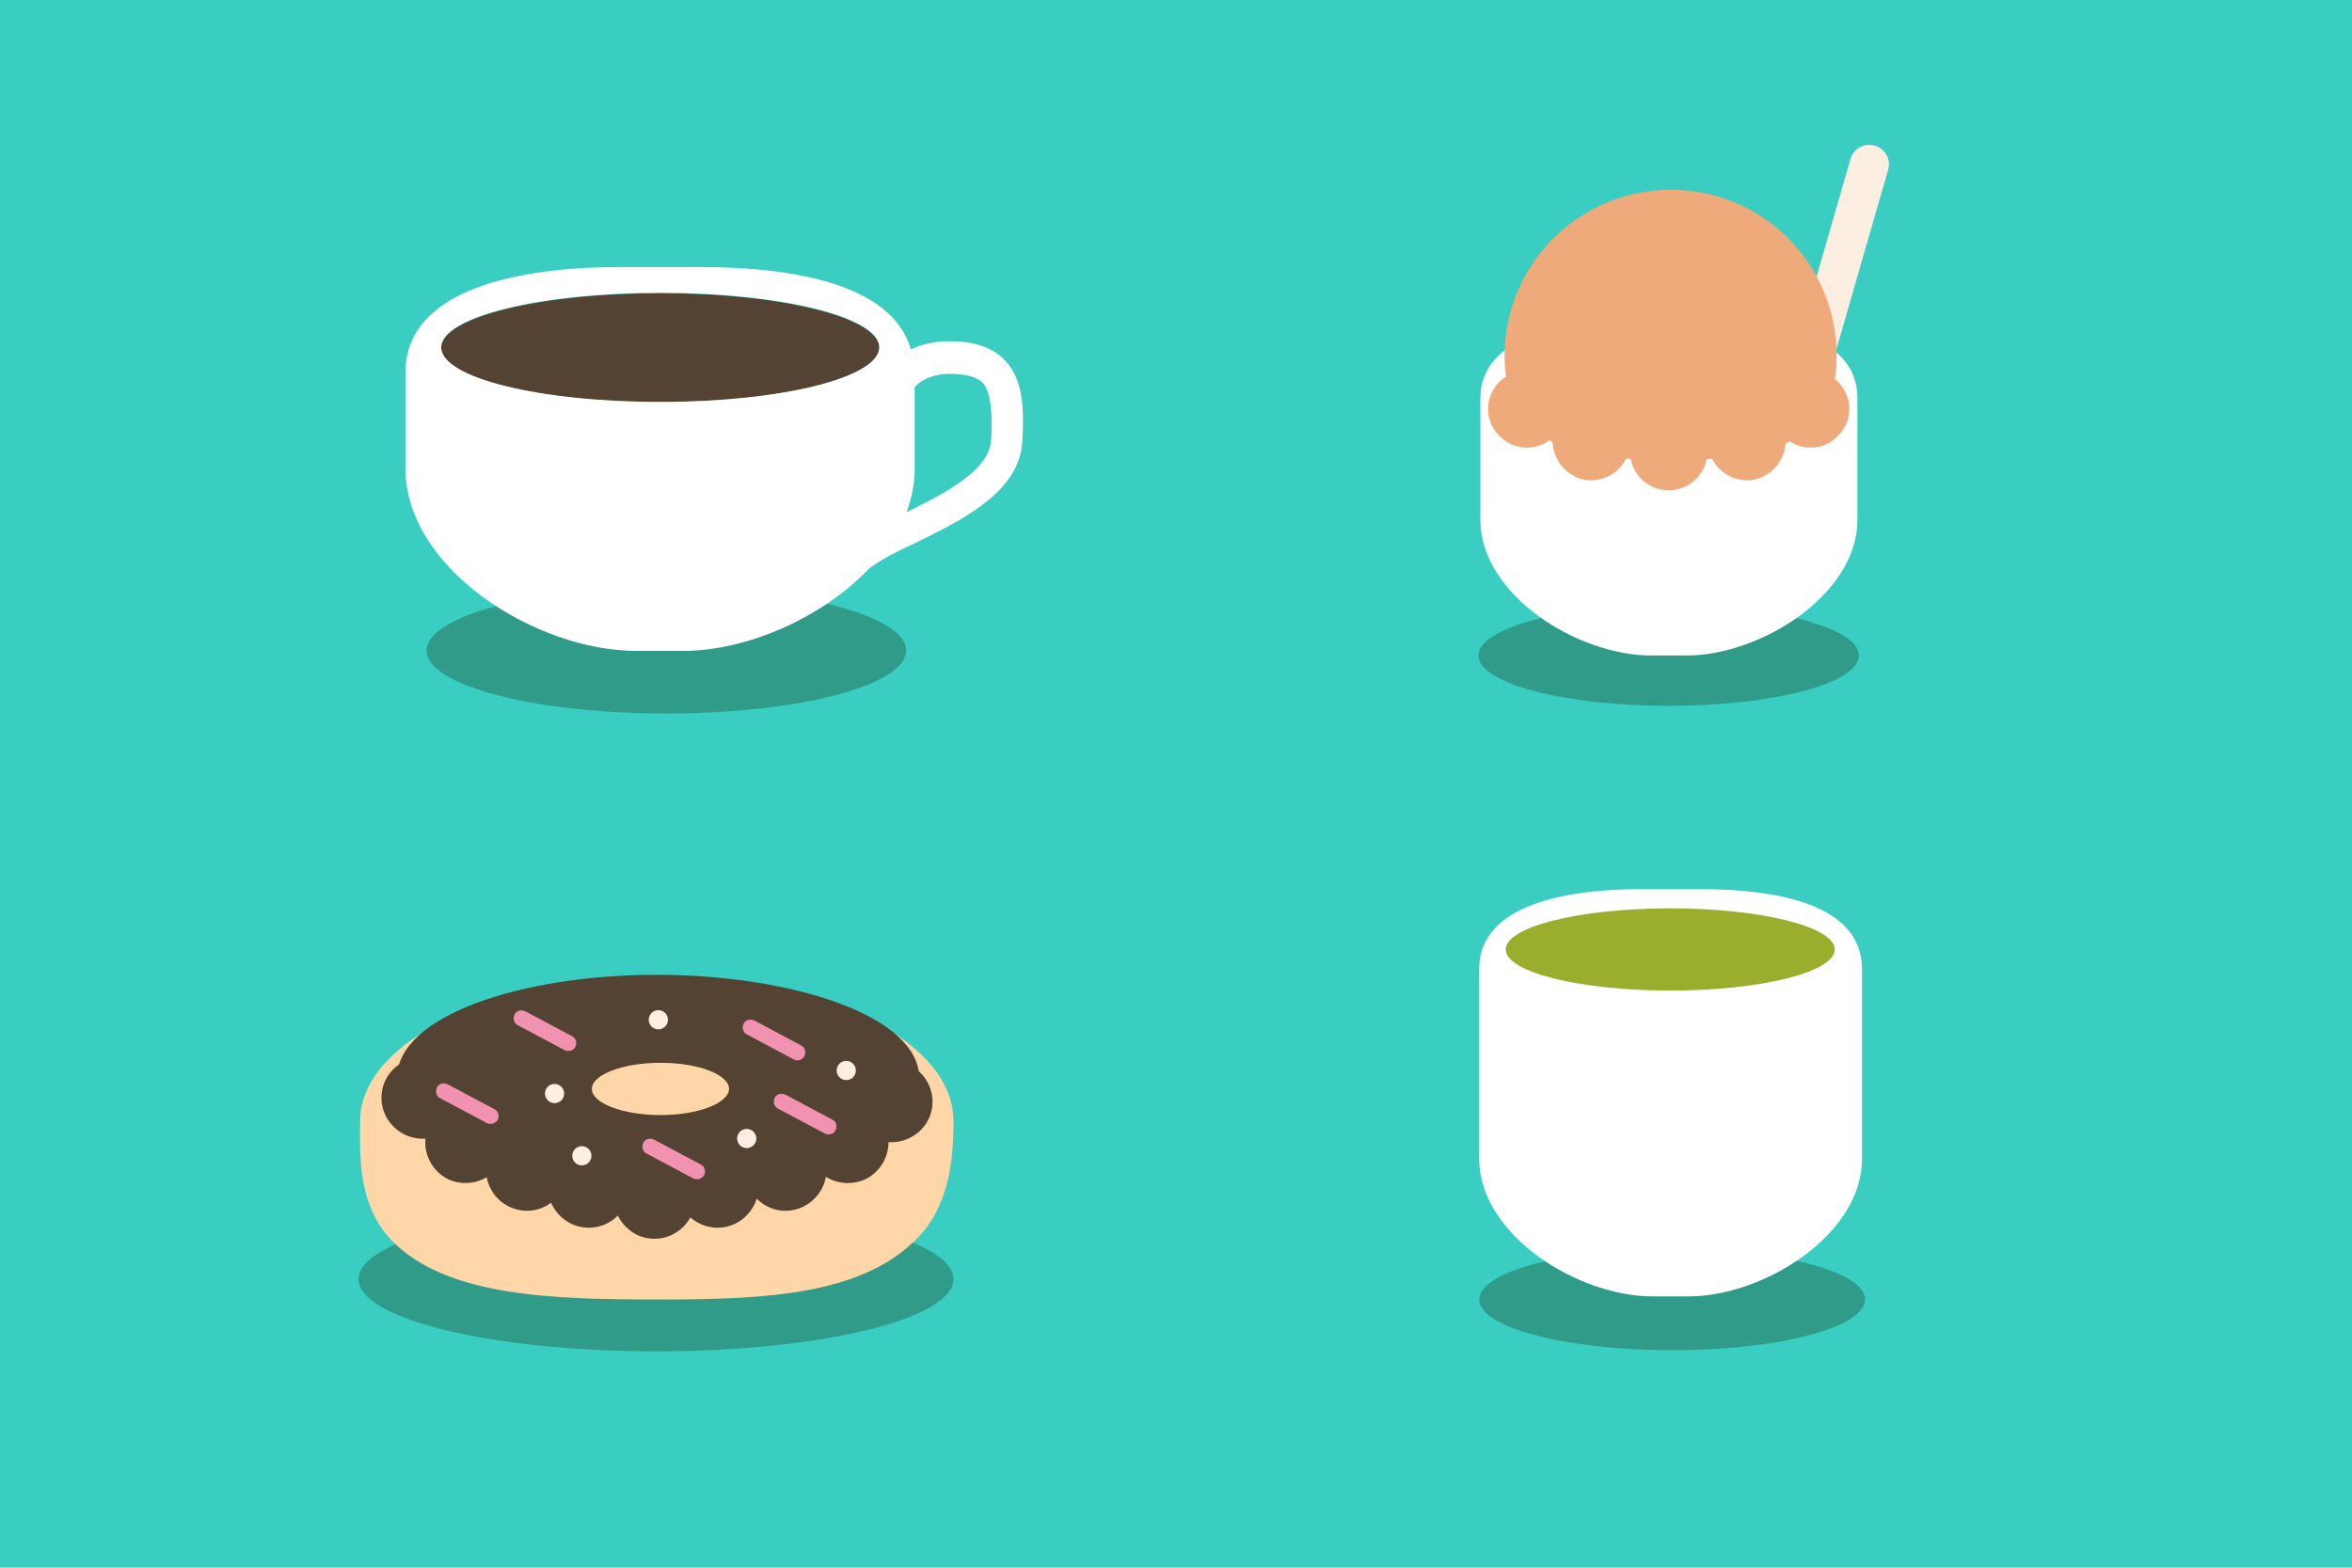 <svg version="1.1" id="Layer_1" xmlns="http://www.w3.org/2000/svg" x="0px" y="0px"
	 viewBox="0.7 191.7 612 408" enable-background="new 0.7 191.7 612 408" xml:space="preserve">
<rect x="0.7" y="191.7" fill="#3ACEC3" width="612" height="408"/>
<g>
	<ellipse id="XMLID_209_" fill="#544332" cx="172.5" cy="282.2" rx="57" ry="14.2"/>
	<g>
		<ellipse fill="#319B89" cx="174.1" cy="361" rx="62.4" ry="16.4"/>
		<path id="XMLID_210_" fill="#FFFFFF" d="M262.2,285.5c-3.2-3.4-8-5-14.5-5c-3,0-6.5,0.5-10,2.1c-5-17.3-31.4-21.4-55.1-21.4h-20.5
			c-26.1,0-55.9,5.6-55.9,27.5v24.9c0,26.1,33.9,47.5,60.1,47.5h12.2c16.5,0,36.2-8.6,48.4-21.5c0.3-0.2,0.5-0.4,0.7-0.5
			c2.8-2,6.9-4.1,11.5-6.2c12-5.9,27-13.2,27.6-26.4C267.3,297.4,266.7,290.2,262.2,285.5z M172.5,296.3c-31.5,0-57-6.3-57-14.2
			s25.5-14.2,57-14.2s57,6.3,57,14.2C229.4,290,203.9,296.3,172.5,296.3z M258.6,306.1c-0.4,8.1-12.1,14-22,18.9
			c1.3-3.6,2.1-7.3,2.1-11.2v-21.4c2.2-2.2,5.2-3.4,9.2-3.4c4.2,0,6.9,0.8,8.5,2.3C258.8,294,258.9,300.3,258.6,306.1z"/>
	</g>
</g>
<g>
	<ellipse fill="#319B89" cx="435.8" cy="529.9" rx="50.2" ry="13.2"/>
	<g>
		<path id="XMLID_49_" fill="#FFFFFF" d="M443.1,423.1h-15.5c-19.7,0-42,4.2-42,20.7v49.5c0,19.7,25.5,35.8,45.2,35.8h9.2
			c19.7,0,45.2-16.1,45.2-35.8v-49.5C485.1,426.9,462.8,423.1,443.1,423.1z"/>
		<ellipse id="XMLID_47_" fill="#9BAD2D" cx="435.3" cy="438.8" rx="42.8" ry="10.7"/>
	</g>
</g>
<g>
	<ellipse fill="#319B89" cx="434.9" cy="362.3" rx="49.5" ry="13.1"/>
	<path fill="#FCEEE0" d="M468.6,298.7L468.6,298.7c-2.8-0.8-4.3-3.7-3.5-6.3l17.1-59.3c0.8-2.8,3.7-4.3,6.3-3.5l0,0
		c2.8,0.8,4.3,3.7,3.5,6.3l-17.1,59.3C474.1,298,471.2,299.5,468.6,298.7z"/>
	<path id="XMLID_1_" fill="#FFFFFF" d="M442.6,274.9h-15.3c-19.4,0-41.4,4.2-41.4,20.4V327c0,19.4,25.1,35.3,44.5,35.3h9.1
		c19.4,0,44.5-15.9,44.5-35.3v-31.7C484,278.7,462,274.9,442.6,274.9z"/>
	<path fill="#eeaa7b" d="M478.6,284.3c0,23.9-19.4,27.1-43.2,27.1c-23.9,0-43.2-3.2-43.2-27.1s19.4-43.2,43.2-43.2
		C459.2,241,478.6,260.3,478.6,284.3z"/>
	<path fill="#eeaa7b" d="M405.1,305.2c4-4,1.2-7.6-2.7-11.5c-4-4-7.6-6.6-11.5-2.7c-4,4-4,10.3,0,14.2
		C394.8,309.2,401.3,309.2,405.1,305.2z"/>
	<path fill="#eeaa7b" d="M464.7,305.2c-4-4-1.2-7.6,2.7-11.5c4-4,7.6-6.6,11.5-2.7c4,4,4,10.3,0,14.2
		C475,309.2,468.7,309.2,464.7,305.2z"/>
	<path fill="#eeaa7b" d="M424.8,309.2c0-5.5,4.5-6.3,10.1-6.3c5.6,0,10.1,0.7,10.1,6.3c0,5.5-4.5,10.1-10.1,10.1
		C429.3,319.3,424.8,314.7,424.8,309.2z"/>
	<path fill="#eeaa7b" d="M404.9,304.5c1.1-5.4,5.7-5.2,11.1-4.1c5.4,1.1,9.7,2.8,8.6,8.3c-1.1,5.4-6.4,8.9-11.9,7.8
		C407.3,315.2,403.8,309.9,404.9,304.5z"/>
	<path fill="#eeaa7b" d="M465.1,304.5c-1.1-5.4-5.7-5.2-11.1-4.1c-5.4,1.1-9.7,2.8-8.6,8.3c1.1,5.4,6.4,8.9,11.9,7.8
		C462.8,315.2,466.2,309.9,465.1,304.5z"/>
</g>
<g>
	<ellipse fill="#319B89" cx="171.4" cy="524.6" rx="77.4" ry="18.8"/>
	<path fill="#FFD6A8" d="M248.8,483.5c0,7.6-0.4,20.7-8.8,29.8c-14.3,15.4-39.7,16.6-67.5,16.6c-27,0-55.5-0.5-69.9-15.4
		c-9.1-9.4-8.2-23.1-8.2-31c0-20.7,34-37.4,78-37.4S248.8,462.9,248.8,483.5z"/>
	<path fill="#544332" d="M171.5,445.4c-34.9,0-67.5,10.6-67.5,26.9s32.7,32.3,67.5,32.3c34.9,0,68.4-15.9,68.4-32.3
		S206.3,445.4,171.5,445.4z M172.6,481.9c-9.9,0-17.9-3.1-17.9-6.8s8-6.8,17.9-6.8s17.8,3.1,17.8,6.8
		C190.3,478.8,182.4,481.9,172.6,481.9z"/>
	<path fill="#544332" d="M118.2,485c4.2-4.2,1.3-8.1-2.9-12.2s-8.1-6.9-12.2-2.9c-4.2,4.1-4.2,10.9,0,15
		C107.3,489.1,114,489.1,118.2,485z"/>
	<path fill="#544332" d="M225.1,486c-4.2-4.2-1.3-8.1,2.9-12.2s8.1-6.9,12.2-2.9c4.2,4.2,4.2,10.9,0,15
		C235.9,490,229.2,490,225.1,486z"/>
	<path fill="#544332" d="M160.4,503.5c0-5.9,4.8-6.6,10.6-6.6c5.9,0,10.6,0.8,10.6,6.6c0,5.9-4.8,10.6-10.6,10.6
		c-2.8,0-5.2-1-7.1-2.8C161.8,509.4,160.4,506.7,160.4,503.5z"/>
	<path fill="#544332" d="M143.5,498.3c1.2-5.7,6-5.5,11.8-4.3c5.7,1.2,10.2,3,9,8.8c-1.2,5.7-6.8,9.4-12.6,8.2
		c-2.7-0.6-4.9-2.1-6.4-4.2C143.5,504.4,142.8,501.4,143.5,498.3z"/>
	<path fill="#544332" d="M197.8,498.3c-1.2-5.7-6-5.5-11.8-4.3c-5.7,1.2-10.2,3-9,8.8c1.2,5.7,6.8,9.4,12.6,8.2
		c2.7-0.6,4.9-2.1,6.4-4.2C197.8,504.4,198.5,501.4,197.8,498.3z"/>
	<path fill="#544332" d="M127.4,494c1.2-5.7,6-5.5,11.7-4.4c5.7,1.2,10.2,3,9.1,8.7c-1.2,5.7-6.8,9.5-12.5,8.3
		C129.9,505.4,126.2,499.8,127.4,494z"/>
	<path fill="#544332" d="M215.5,494c-1.2-5.7-6-5.5-11.7-4.4c-5.7,1.2-10.2,3-9.1,8.7c1.2,5.7,6.8,9.5,12.5,8.3
		S216.8,499.8,215.5,494z"/>
	<path fill="#F092B0" d="M207.2,467.4l-12.2-6.5c-1-0.5-1.3-1.7-0.8-2.8l0,0c0.5-1,1.7-1.3,2.8-0.8l12.2,6.5c1,0.5,1.3,1.7,0.8,2.8
		l0,0C209.4,467.6,208.2,468,207.2,467.4z"/>
	<path fill="#F092B0" d="M147.6,465l-12.2-6.5c-1-0.5-1.3-1.7-0.8-2.8l0,0c0.5-1,1.7-1.3,2.8-0.8l12.2,6.5c1,0.5,1.3,1.7,0.8,2.8
		l0,0C149.8,465.2,148.6,465.5,147.6,465z"/>
	<path fill="#F092B0" d="M181.1,498.4l-12.2-6.5c-1-0.5-1.3-1.7-0.8-2.8l0,0c0.5-1,1.7-1.3,2.8-0.8l12.2,6.5c1,0.5,1.3,1.7,0.8,2.8
		l0,0C183.3,498.5,182,498.9,181.1,498.4z"/>
	<circle fill="#FCEEE0" cx="172" cy="457.1" r="2.5"/>
	<circle fill="#FCEEE0" cx="145" cy="476.3" r="2.5"/>
	<circle fill="#FCEEE0" cx="220.9" cy="470.3" r="2.5"/>
	<path fill="#544332" d="M230.9,484.5c-2.4-5.3-7.1-4.1-12.4-1.6c-5.3,2.4-9.4,5.1-6.9,10.5c2.4,5.4,8.8,7.6,14.1,5.3
		C231,496.2,233.4,489.9,230.9,484.5z"/>
	<path fill="#544332" d="M112.3,484.5c2.4-5.3,7.1-4.1,12.4-1.6c5.3,2.4,9.4,5.1,6.9,10.5c-2.4,5.3-8.8,7.6-14.1,5.3
		C112.2,496.2,109.9,489.9,112.3,484.5z"/>
	<path fill="#F092B0" d="M215.3,486.7l-12.2-6.5c-1-0.5-1.3-1.7-0.8-2.8l0,0c0.5-1,1.7-1.3,2.8-0.8l12.2,6.5c1,0.5,1.3,1.7,0.8,2.8
		l0,0C217.6,486.9,216.3,487.2,215.3,486.7z"/>
	<circle fill="#FCEEE0" cx="195" cy="488" r="2.5"/>
	<circle fill="#FCEEE0" cx="152.1" cy="492.5" r="2.5"/>
	<path fill="#F092B0" d="M127.4,484l-12.2-6.5c-1-0.5-1.3-1.7-0.8-2.8l0,0c0.5-1,1.7-1.3,2.8-0.8l12.2,6.5c1,0.5,1.3,1.7,0.8,2.8
		l0,0C129.6,484.1,128.4,484.5,127.4,484z"/>
</g>
</svg>
